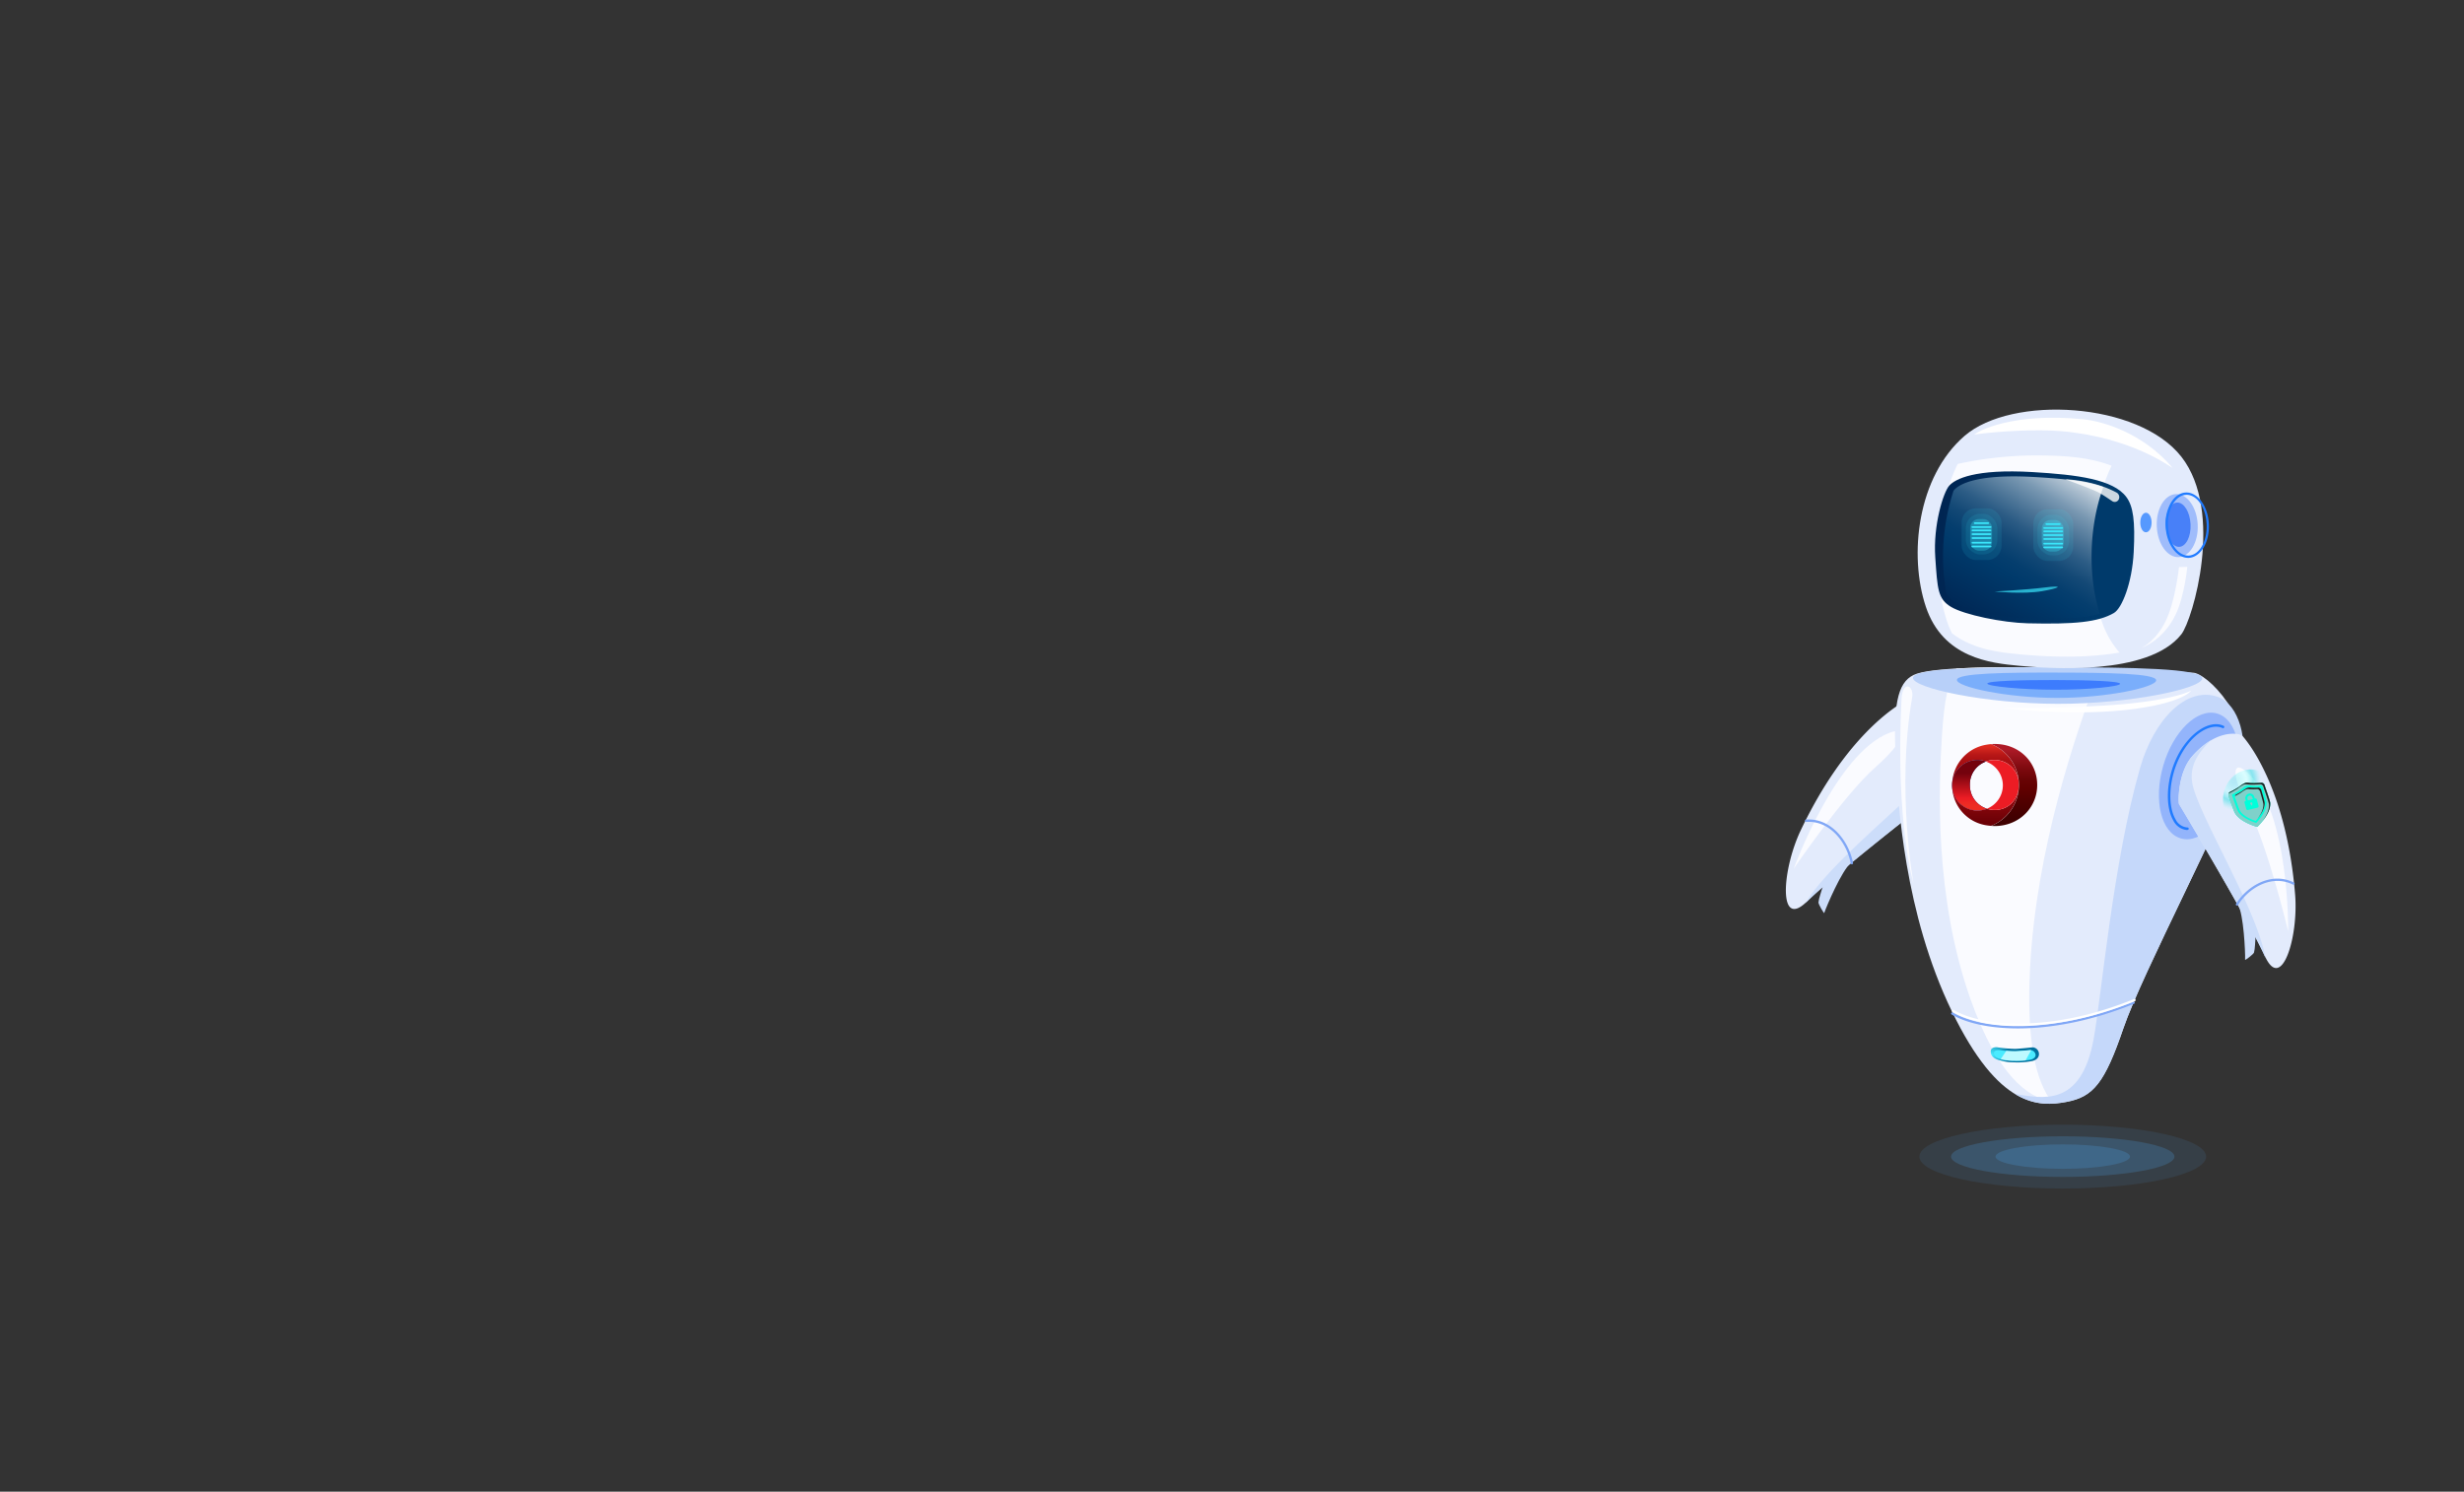 <svg xmlns="http://www.w3.org/2000/svg" xmlns:xlink="http://www.w3.org/1999/xlink" width="1024" height="620" viewBox="0 0 1024 620">
  <rect x="0" y="0" width="1024" height="620" fill="#333333" stroke="none"/>
  <defs>
    <style>
      .cls-1 {
        isolation: isolate;
      }

      .cls-2 {
        fill: none;
      }

      .cls-3, .cls-4 {
        fill: #51b2fb;
      }

      .cls-3, .cls-37 {
        opacity: 0.1;
      }

      .cls-4 {
        opacity: 0.2;
      }

      .cls-5 {
        fill: #e3ebfc;
      }

      .cls-6 {
        fill: #ccddfa;
      }

      .cls-7 {
        fill: #fafbff;
      }

      .cls-8 {
        fill: #80a7f6;
      }

      .cls-9 {
        fill: #9fbcfb;
      }

      .cls-10 {
        fill: #b8d0f9;
      }

      .cls-11, .cls-27, .cls-36 {
        fill: #207bff;
      }

      .cls-11, .cls-28 {
        opacity: 0.4;
      }

      .cls-12 {
        fill: #004bff;
        opacity: 0.5;
        mix-blend-mode: multiply;
      }

      .cls-13 {
        fill: #c5d8fa;
      }

      .cls-14 {
        fill: url(#_ÂÁ_Ï_ÌÌ_È_ËÂÌÚ_30);
      }

      .cls-15 {
        fill: #4aebff;
      }

      .cls-16, .cls-35 {
        fill: #fff;
      }

      .cls-17 {
        fill: #bef9ff;
      }

      .cls-18 {
        fill: url(#linear-gradient);
      }

      .cls-19 {
        fill: #ec1c24;
      }

      .cls-20 {
        fill: url(#linear-gradient-2);
      }

      .cls-21 {
        fill: url(#linear-gradient-3);
      }

      .cls-22 {
        fill: url(#linear-gradient-4);
      }

      .cls-23 {
        fill: url(#linear-gradient-5);
      }

      .cls-24 {
        fill: url(#linear-gradient-6);
      }

      .cls-25 {
        fill: url(#linear-gradient-7);
      }

      .cls-26 {
        fill: #93b4fb;
      }

      .cls-28 {
        mix-blend-mode: lighten;
        fill: url(#radial-gradient);
      }

      .cls-29 {
        fill: #00ffda;
      }

      .cls-30 {
        fill: #7fd1ca;
      }

      .cls-31 {
        fill: #1e1e1e;
      }

      .cls-32 {
        fill: url(#_ÂÁ_Ï_ÌÌ_È_ËÂÌÚ_14);
      }

      .cls-33 {
        fill: url(#_ÂÁ_Ï_ÌÌ_È_ËÂÌÚ_18);
      }

      .cls-34 {
        fill: #4880f8;
      }

      .cls-35 {
        opacity: 0.8;
      }

      .cls-36 {
        opacity: 0.72;
      }

      .cls-37, .cls-38, .cls-39, .cls-40 {
        fill: #3ae6fb;
      }

      .cls-38 {
        opacity: 0.3;
      }

      .cls-40 {
        opacity: 0.7;
      }
    </style>
    <radialGradient id="_ÂÁ_Ï_ÌÌ_È_ËÂÌÚ_30" data-name="¡ÂÁ˚ÏˇÌÌ˚È „‡‰ËÂÌÚ 30" cx="4206.97" cy="438.4" r="7.37" gradientTransform="matrix(-1.01, 0, 0, 1, 5076.83, 0)" gradientUnits="userSpaceOnUse">
      <stop offset="0" stop-color="#4aebff"/>
      <stop offset="1" stop-color="#00709e"/>
    </radialGradient>
    <linearGradient id="linear-gradient" x1="-110.63" y1="309.66" x2="-110.63" y2="350.3" gradientTransform="matrix(-1.01, 0, 0, 1, 713.66, 0)" gradientUnits="userSpaceOnUse">
      <stop offset="0.02" stop-color="#dd2a21"/>
      <stop offset="0.06" stop-color="#c8201b"/>
      <stop offset="0.1" stop-color="#b71717"/>
      <stop offset="0.15" stop-color="#ac1113"/>
      <stop offset="0.22" stop-color="#a50e12"/>
      <stop offset="0.43" stop-color="#a30d11"/>
      <stop offset="0.79" stop-color="#6b0006"/>
    </linearGradient>
    <linearGradient id="linear-gradient-2" x1="-122.43" y1="311.47" x2="-122.43" y2="340.64" gradientTransform="matrix(-1.01, 0, 0, 1, 713.66, 0)" gradientUnits="userSpaceOnUse">
      <stop offset="0" stop-color="#ad1a27"/>
      <stop offset="0.08" stop-color="#9e151f"/>
      <stop offset="0.28" stop-color="#7d090e"/>
      <stop offset="0.44" stop-color="#680304"/>
      <stop offset="0.56" stop-color="#610000"/>
      <stop offset="0.73" stop-color="#520000"/>
      <stop offset="1" stop-color="#3f0000"/>
    </linearGradient>
    <linearGradient id="linear-gradient-3" x1="1048.25" y1="326.49" x2="1067.67" y2="326.49" gradientTransform="translate(-264.38) scale(1.01 1)" gradientUnits="userSpaceOnUse">
      <stop offset="0" stop-color="#be1349"/>
      <stop offset="0.24" stop-color="#be124e"/>
      <stop offset="0.25" stop-color="#be124e"/>
      <stop offset="1" stop-color="#7a0025"/>
    </linearGradient>
    <linearGradient id="linear-gradient-4" x1="1042.51" y1="336.18" x2="1067.75" y2="336.18" gradientTransform="translate(-264.38) scale(1.01 1)" gradientUnits="userSpaceOnUse">
      <stop offset="0" stop-color="#282881"/>
      <stop offset="0.27" stop-color="#26257d"/>
      <stop offset="0.55" stop-color="#1f1b70"/>
      <stop offset="0.84" stop-color="#150c5b"/>
      <stop offset="1" stop-color="#0d004c"/>
    </linearGradient>
    <linearGradient id="linear-gradient-5" x1="1048.48" y1="336.18" x2="1067.66" y2="336.18" xlink:href="#linear-gradient-3"/>
    <linearGradient id="linear-gradient-6" x1="1052.36" y1="326.41" x2="1076.47" y2="326.41" xlink:href="#linear-gradient-4"/>
    <linearGradient id="linear-gradient-7" x1="-104.03" y1="335.22" x2="-104.03" y2="321.41" gradientTransform="matrix(-1.01, 0, 0, 1, 713.66, 0)" gradientUnits="userSpaceOnUse">
      <stop offset="0" stop-color="#ed2d24"/>
      <stop offset="0.12" stop-color="#ed2824"/>
      <stop offset="0.25" stop-color="#ec1c24"/>
      <stop offset="1" stop-color="#74020d"/>
    </linearGradient>
    <radialGradient id="radial-gradient" cx="2647.57" cy="582.91" r="15.61" gradientTransform="matrix(-0.75, 0.02, 0.03, 0.82, 2896.75, -206.49)" gradientUnits="userSpaceOnUse">
      <stop offset="0" stop-color="#00ddde" stop-opacity="0.52"/>
      <stop offset="0.09" stop-color="#2de6e7" stop-opacity="0.65"/>
      <stop offset="0.2" stop-color="#63f1f1" stop-opacity="0.8"/>
      <stop offset="0.3" stop-color="#8af8f9" stop-opacity="0.91"/>
      <stop offset="0.38" stop-color="#a2fdfd" stop-opacity="0.98"/>
      <stop offset="0.43" stop-color="#abffff"/>
      <stop offset="0.46" stop-color="#9ffcfd"/>
      <stop offset="0.51" stop-color="#7ff6f6"/>
      <stop offset="0.58" stop-color="#4aebeb"/>
      <stop offset="0.66" stop-color="#03dcdd"/>
      <stop offset="0.66" stop-color="#00dbdc"/>
      <stop offset="0.69" stop-color="#08dcdd" stop-opacity="0.97"/>
      <stop offset="0.74" stop-color="#1fdfe0" stop-opacity="0.88"/>
      <stop offset="0.8" stop-color="#44e5e5" stop-opacity="0.73"/>
      <stop offset="0.87" stop-color="#78eced" stop-opacity="0.53"/>
      <stop offset="0.94" stop-color="#baf5f6" stop-opacity="0.27"/>
      <stop offset="1" stop-color="#fff" stop-opacity="0"/>
    </radialGradient>
    <linearGradient id="_ÂÁ_Ï_ÌÌ_È_ËÂÌÚ_14" data-name="¡ÂÁ˚ÏˇÌÌ˚È „‡‰ËÂÌÚ 14" x1="4117.3" y1="424.02" x2="4199.32" y2="424.02" gradientTransform="matrix(-1.01, -0.05, -0.05, 1, 5051.99, 13.43)" gradientUnits="userSpaceOnUse">
      <stop offset="0" stop-color="#003a6b"/>
      <stop offset="1" stop-color="#00204c"/>
    </linearGradient>
    <linearGradient id="_ÂÁ_Ï_ÌÌ_È_ËÂÌÚ_18" data-name="¡ÂÁ˚ÏˇÌÌ˚È „‡‰ËÂÌÚ 18" x1="4180.71" y1="193.51" x2="4222.27" y2="263.53" gradientTransform="matrix(-1.01, 0, 0, 1, 5076.83, 0)" gradientUnits="userSpaceOnUse">
      <stop offset="0" stop-color="#cbd7e1"/>
      <stop offset="0.05" stop-color="#aec0d0"/>
      <stop offset="0.15" stop-color="#7998b2"/>
      <stop offset="0.26" stop-color="#4e7698"/>
      <stop offset="0.35" stop-color="#2c5c85"/>
      <stop offset="0.44" stop-color="#144976"/>
      <stop offset="0.53" stop-color="#053e6e"/>
      <stop offset="0.6" stop-color="#003a6b"/>
      <stop offset="1" stop-color="#00204c"/>
    </linearGradient>
  </defs>
  <title>robot1</title>
  <g class="cls-1">
    <g id="prosabot">
      <g id="fondo">
        <rect class="cls-2" width="1024" height="620"/>
      </g>
      <g id="sombra">
        <ellipse class="cls-3" cx="857.25" cy="480.73" rx="59.57" ry="13.27"/>
        <ellipse class="cls-4" cx="857.25" cy="480.73" rx="46.41" ry="8.44"/>
        <path class="cls-4" d="M829.31,480.73c0,2.8,12.51,5.08,27.94,5.08s27.94-2.28,27.94-5.08-12.51-5.08-27.94-5.08S829.31,477.92,829.31,480.73Z"/>
      </g>
      <g id="brazoIzquierdo">
        <g>
          <path class="cls-5" d="M748.32,345.19c18.37-38.68,39.13-51.55,43.89-54.1a3.39,3.39,0,0,1,2.3-.33c2.93.63,10.2,3.47,14.9,16.45,3.25,9-1.42,20.67-2,21.13-6.22,4.83-45.32,35.25-56.41,46.3C738.91,386.67,740.48,361.72,748.32,345.19Z"/>
          <path class="cls-6" d="M809.45,307.27a36.6,36.6,0,0,0-5.09-9.75c.56,1.18,1.1,2.46,1.61,3.87,4.1,11.31-.51,16.9-3.8,20.69-11.8,13.55-41.59,36.45-51.86,53.29.23-.21.46-.43.7-.67,11.1-11.06,50.2-41.48,56.42-46.3C808,327.93,812.7,316.23,809.45,307.27Z"/>
          <path class="cls-7" d="M785.28,304.56c-22.44,8.56-39.84,56.49-39.84,56.49s20.79-30.52,33.79-42S792.94,301.64,785.28,304.56Z"/>
          <path class="cls-6" d="M757.65,368c-.79,2.86-1.72,5.14-1.93,7.09-.07.67,2.3,4.71,2.4,4.38,1-2.92,7.32-17.71,11.1-20.85C770.56,357.53,758.44,365.18,757.65,368Z"/>
          <path class="cls-8" d="M769.44,359.23a.55.55,0,0,1-.31-.38c-1.71-8.88-8.77-17.93-18.48-17.21a.5.5,0,0,1-.53-.46.47.47,0,0,1,.43-.53c10.28-.76,17.74,8.73,19.54,18a.48.48,0,0,1-.38.57A.48.48,0,0,1,769.44,359.23Z"/>
        </g>
        <path class="cls-9" d="M795.11,311.34c-6.11-12-7-23.79-2.06-26.3s14,5.19,20.1,17.2,7,23.62,2.06,26.31C808.15,332.43,801.23,323.36,795.11,311.34Z"/>
      </g>
      <g id="torso">
        <path class="cls-5" d="M911.13,279.6c5.76-.37,26.11,19.88,20,39.53s-40.79,85.21-48.64,108.17S869.91,455.91,858.75,458s-28,2.85-47.6-37.68-22.57-86-23.45-107.67,1.39-30.21,9-32.67C814.47,274.21,911.13,279.6,911.13,279.6Z"/>
        <path class="cls-7" d="M819,415.54c-15.16-42.64-13.34-88.46-11.93-110.18.94-14.43,2.66-22.95,6-27.52,16.16-.9,39.76-.51,59.75.13-10.69,28-26.49,75.13-29.12,123.68-1.76,32.4,2.75,48.23,9,56.33C842.55,456,830.33,447.26,819,415.54Z"/>
        <path class="cls-10" d="M795,281.77c0,4.2,29.91,10.72,60.09,10.77s60.13-6.38,60.13-10.58-29.92-4.58-60.1-4.63S795,277.57,795,281.77Z"/>
        <path class="cls-11" d="M813.26,282.62c0,2.91,20.6,7.42,41.39,7.46s41.42-4.41,41.42-7.32-20.61-3.17-41.4-3.21S813.26,279.72,813.26,282.62Z"/>
        <path class="cls-12" d="M825.91,284.13c0,1.11,14.21,2.52,28.06,2.55s27.11-1.35,27.11-2.46-13.25-1.55-27.1-1.57S825.91,283,825.91,284.13Z"/>
        <path class="cls-13" d="M870.05,432.05c3.21-17.19,8-73.37,19.37-113,5.71-19.87,19.14-33.89,32.13-29.45,9.23,3.15,12.88,18.93,9.56,29.56-6.12,19.64-40.79,85.21-48.64,108.17S869.91,455.91,858.75,458c-5.75,1.07-13,1.78-21.38-3.31C848.69,456.45,864.74,460.5,870.05,432.05Z"/>
        <path class="cls-14" d="M830.1,440.41a20.62,20.62,0,0,0,6.88,1.13,31.6,31.6,0,0,0,7.7-.56c1.43-.36,2.68-1.28,2.68-2.84h0a2.77,2.77,0,0,0-2.69-2.83s-5.92.66-7.36.64a53.13,53.13,0,0,1-7.48-.69c-1.48,0-2.86.43-2.42,2.54C827.62,438.78,828.31,439.75,830.1,440.41Z"/>
        <path class="cls-15" d="M831.05,440.1a21.18,21.18,0,0,0,5.94.8,33.7,33.7,0,0,0,6.66-.4c1.24-.26,2.32-.91,2.32-2h0a2.2,2.2,0,0,0-2.33-2s-5.11.47-6.36.46a54,54,0,0,1-6.46-.5c-1.28,0-2.48.31-2.1,1.82C828.9,438.93,829.5,439.63,831.05,440.1Z"/>
        <path class="cls-8" d="M838.64,427.45c13.6,0,30.27-2.92,48.26-10.25a.48.48,0,0,0-.37-.89C853,430,824.19,428.24,811.58,420.85a.48.48,0,0,0-.66.17.48.48,0,0,0,.17.65C817.09,425.19,826.67,427.45,838.64,427.45Z"/>
        <path class="cls-16" d="M839,426.39c13.6,0,30.27-2.93,48.25-10.26a.48.48,0,0,0,.26-.63.49.49,0,0,0-.63-.26c-33.5,13.67-62.33,11.94-74.94,4.54a.48.48,0,0,0-.66.17.46.46,0,0,0,.17.65C817.44,424.12,827,426.39,839,426.39Z"/>
        <path class="cls-7" d="M790.23,290.68c-2.57,52,5,76.55,5,76.55S788,328,794.65,290C795.56,284.82,790.63,282.56,790.23,290.68Z"/>
        <path class="cls-16" d="M910.62,287.05s-6,3.56-27.74,5.57-50.46,1.62-50.46,1.62,26.43,3.48,50.56.9S910.62,287.05,910.62,287.05Z"/>
        <path class="cls-17" d="M833.79,436.75c1.06.09,2.28.16,3.49.17s6.36-.46,6.36-.46a2.63,2.63,0,0,1,.49.05l-2.35,4.25a45.16,45.16,0,0,1-4.79.14,21.58,21.58,0,0,1-5.53-.7Z"/>
        <g>
          <path class="cls-18" d="M839,326.28a18.35,18.35,0,0,0-11.54-17,19.45,19.45,0,0,0-2,.26,17,17,0,0,0-14.17,16.1c0,.18,0,.36,0,.55v.19h0a10.51,10.51,0,0,1,10.55-10.45,10.62,10.62,0,0,1,3.45.57c-1-.37-1-.37.06,0a10.28,10.28,0,0,1,3.56-.62A10.06,10.06,0,0,1,839,326.28v.1c0,5.65-4.08,10.27-10,10.27a10.06,10.06,0,0,1-3.25-.52,10.56,10.56,0,0,1-14.47-9.55A16.79,16.79,0,0,0,825.32,343a21.25,21.25,0,0,0,2.16.26A18.35,18.35,0,0,0,839,326.28Z"/>
          <path class="cls-19" d="M832.36,326.41a10.46,10.46,0,0,1-6.63,9.72,10.06,10.06,0,0,0,3.25.52c5.89,0,10-4.62,10-10.27v-.1a10.06,10.06,0,0,0-10.07-10.37,10.28,10.28,0,0,0-3.56.62c-1.06-.39-1.11-.39-.06,0A10.48,10.48,0,0,1,832.36,326.41Z"/>
          <path class="cls-20" d="M829,309.22c-.51,0-1,0-1.49.06a18.3,18.3,0,0,1,0,34c.46,0,.93.06,1.4.06,10.26,0,17.72-7.69,17.72-17.07v-.09C846.6,316.81,839.24,309.22,829,309.22Z"/>
          <path class="cls-21" d="M811.26,326.41v0Z"/>
          <path class="cls-22" d="M825.44,336Z"/>
          <path class="cls-23" d="M825.44,336Z"/>
          <path class="cls-24" d="M821.81,336.88a10.6,10.6,0,0,0,3.92-.75l-.29-.1h0a10.21,10.21,0,0,1-6.8-9.75v-.09a10.05,10.05,0,0,1,6.68-9.66l-.06,0a10.62,10.62,0,0,0-3.45-.57,10.51,10.51,0,0,0-10.55,10.45v.19A10.51,10.51,0,0,0,821.81,336.88Z"/>
          <path class="cls-25" d="M821.81,336.88a10.6,10.6,0,0,0,3.92-.75l-.29-.1h0a10.21,10.21,0,0,1-6.8-9.75v-.09a10.05,10.05,0,0,1,6.68-9.66l-.06,0a10.62,10.62,0,0,0-3.45-.57,10.51,10.51,0,0,0-10.55,10.45v.19A10.51,10.51,0,0,0,821.81,336.88Z"/>
        </g>
      </g>
      <g id="brazoDerecho">
        <path class="cls-26" d="M899,318.29c-4.15,14.33-.86,27.85,7.34,30.19s18.21-7.4,22.35-21.73.87-27.86-7.33-30.19S903.1,304,899,318.29Z"/>
        <path class="cls-27" d="M908.91,344.93a.52.52,0,1,0,.05-1,6,6,0,0,1-4.82-3.35c-3.41-5.81-2.75-16.78,1.53-25.51,5.11-10.44,13.28-14.61,17.93-12.48a.52.52,0,1,0,.43-.94c-5.83-2.67-14.49,3.14-19.3,13-4.42,9-5.06,20.4-1.49,26.48a7,7,0,0,0,5.66,3.86Z"/>
        <g>
          <path class="cls-5" d="M953.81,371.76c-3.45-41.83-18-61.3-21.46-65.41a3.48,3.48,0,0,0-2-1.17c-2.89-.55-10.52-.74-19.29,9.17-6.07,6.84-5.83,19.16-5.45,19.81,4,6.71,29.27,49,35.61,63.14C948.11,412.71,955.28,389.64,953.81,371.76Z"/>
          <path class="cls-6" d="M911,314.39a34.21,34.21,0,0,1,8-6.86c-.91.86-1.85,1.81-2.8,2.88-7.65,8.64-5.37,15.43-3.66,20.08,6.11,16.7,25.44,48.64,29,67.71-.14-.27-.28-.56-.41-.87-6.34-14.17-31.59-56.43-35.61-63.13C905.19,333.55,905,321.23,911,314.39Z"/>
          <path class="cls-7" d="M934,321.12c17.56,16.23,16.94,66,16.94,66s-8.48-35.4-16.39-50.71S928,315.58,934,321.12Z"/>
          <path class="cls-6" d="M937.41,388.8c-.26,2.87-.2,5.28-.68,7.11-.16.64-3.72,3.38-3.71,3,.14-3-.58-18.73-2.95-23C929.23,374.44,937.67,385.93,937.41,388.8Z"/>
          <path class="cls-8" d="M929.67,376.4a.46.46,0,0,0,.4-.23c4.63-7.35,14.2-12.82,22.83-8.49a.49.49,0,0,0,.65-.21.47.47,0,0,0-.22-.64c-9.13-4.59-19.22,1.12-24.07,8.84a.46.46,0,0,0,.15.65A.5.5,0,0,0,929.67,376.4Z"/>
        </g>
        <g>
          <path class="cls-28" d="M923.84,333c.21,7.08,5.61,12.67,12,12.48s11.48-6.1,11.26-13.19-5.61-12.68-12-12.48S923.62,325.88,923.84,333Z"/>
          <g>
            <path class="cls-29" d="M943.46,333.71c.16,2.39-1.19,4.88-2.57,6.78a24.36,24.36,0,0,1-2.8,3.2s-7.43-1.89-9.48-6.12c-.42-.89-2.37-6.43-2.37-6.43s-.59-1.35.51-2a32.81,32.81,0,0,0,3.77-2.12,11,11,0,0,1,2.51-1.6c.71-.25,1-.11,2.33,0a41.29,41.29,0,0,0,4.43-.11c1.31,0,1.47,1.45,1.47,1.45S943.39,332.71,943.46,333.71Z"/>
            <path class="cls-30" d="M941.26,326.79s2.13,5.92,2.2,6.92c.31,4.77-5.37,10-5.37,10h0s-7.43-1.89-9.48-6.12c-.42-.89-2.37-6.44-2.37-6.44s-.59-1.34.51-1.95a34.39,34.39,0,0,0,3.77-2.12,11,11,0,0,1,2.51-1.6c.71-.25,1-.11,2.33,0a44.16,44.16,0,0,0,4.43-.11C941.1,325.3,941.26,326.79,941.26,326.79Zm-1.17-.24-1.09,0a12.54,12.54,0,0,1-3.42,0c-2.35-.44-3.08.74-4.21,1.55a22.47,22.47,0,0,1-2.89,1.67l-.94.49a.86.86,0,0,0,.05.27.19.19,0,0,1,0,.08c.75,2.12,2,5.71,2.33,6.31.88,1.84,3.12,3.19,4.84,4a25.73,25.73,0,0,0,2.88,1.13,24.24,24.24,0,0,0,2-2.39c1.11-1.54,2.44-4.09,2.31-6.15a44.49,44.49,0,0,0-1.79-6.7C940.18,326.82,940.09,326.55,940.09,326.55Z"/>
            <path class="cls-31" d="M943.46,333.71c.19,2.77-1.65,5.69-3.23,7.64,1.44-1.93,2.89-4.52,2.73-7-.07-1-2.2-6.91-2.2-6.91s-.16-1.5-1.47-1.47a38.84,38.84,0,0,1-4.43.11c-1.3-.09-1.62-.23-2.33,0a11,11,0,0,0-2.51,1.6,34.39,34.39,0,0,1-3.77,2.12l-.1.07a1.23,1.23,0,0,1,.6-.71,34.39,34.39,0,0,0,3.77-2.12,11,11,0,0,1,2.51-1.6c.71-.26,1-.11,2.33,0a38.84,38.84,0,0,0,4.43-.11c1.31,0,1.47,1.47,1.47,1.47S943.39,332.71,943.46,333.71Z"/>
            <path class="cls-30" d="M936.05,333.84a.45.45,0,0,1-.11.43l.09.35a.1.1,0,0,1-.07.12l-.28.07a.11.11,0,0,1-.12-.07l-.09-.35a.44.44,0,0,1-.31-.32.46.46,0,1,1,.89-.23Z"/>
            <path class="cls-30" d="M936.05,331.47l.18.68-2.06.53L934,332a1.06,1.06,0,0,1,.75-1.3A1.08,1.08,0,0,1,936.05,331.47Z"/>
            <path class="cls-30" d="M939.78,328.44s1.3,4.36,1.35,5.1c.27,3.55-3.7,7.64-3.7,7.64h0s-5.27-1.47-6.76-4.64c-.31-.67-1.75-4.82-1.75-4.82s-.43-1,.34-1.45a21.81,21.81,0,0,0,2.65-1.53c.46-.34.87-.61,1.21-.82a5.76,5.76,0,0,1,.75-.41h0a2.77,2.77,0,0,1,1.55-.12,24.52,24.52,0,0,0,3.12,0C939.46,327.35,939.78,328.44,939.78,328.44Zm-1.89,3.87a.58.58,0,0,0-.71-.41l-.15,0-.18-.68a1.9,1.9,0,1,0-3.67,1l.18.68-.15,0a.58.58,0,0,0-.41.71l.71,2.65a.58.58,0,0,0,.7.41l4-1a.57.57,0,0,0,.41-.7Z"/>
            <path class="cls-31" d="M941.13,333.55c.2,2.54-1.8,5.37-2.94,6.76,1.14-1.51,2.61-3.93,2.44-6.12-.06-.75-1.35-5.11-1.35-5.11S939,328,938.05,328a22.91,22.91,0,0,1-3.12,0,2.94,2.94,0,0,0-1.55.13h0a5.76,5.76,0,0,0-.75.41c-.34.21-.76.48-1.21.82a18.94,18.94,0,0,1-2.59,1.49.9.9,0,0,1,.44-.6,23.21,23.21,0,0,0,2.65-1.53c.45-.34.87-.61,1.21-.82a5.76,5.76,0,0,1,.75-.41h0a2.94,2.94,0,0,1,1.55-.13,24.65,24.65,0,0,0,3.12,0c.91,0,1.23,1.08,1.23,1.08S941.07,332.8,941.13,333.55Z"/>
          </g>
        </g>
      </g>
      <g id="cabeza">
        <g>
          <path class="cls-5" d="M906.55,263.62c-13.74,17.55-55.78,14.2-67.49,13.1s-31.56-3.14-38.71-24.54-3.57-54,16.08-71,72.25-14.21,90.12,8.67S911.31,257.53,906.55,263.62Z"/>
          <path class="cls-16" d="M902.92,194.5c-.79-.27-17-12.8-46.42-15.3-10.12-.86-25.89,0-36,1.4,1-1.06,15.54-9.4,45.53-6.3C873.34,175.06,890.3,179.6,902.92,194.5Z"/>
          <path class="cls-7" d="M849.47,189.32c9.46.15,18.95.82,27.87,4.18l.2.08c-9.26,19.46-10,44.82-4.59,62.95a38.11,38.11,0,0,0,7.88,14.7c-16.36,2.86-34.66,1.37-41.77.7-7.75-.74-19.06-1.88-27.89-8.76a43.14,43.14,0,0,1-2.56-6.64c-5.5-18.37-4.64-44.15,5-63.71A154,154,0,0,1,849.47,189.32Z"/>
          <path class="cls-32" d="M883.69,206.6c-5.45-7.36-20.32-9.29-39-10.39-24-1.42-32.17,2.9-34.62,5.65s-6.72,16.46-5.8,29.78,1.06,17.32,6.58,20.62,21.47,6.56,31.77,6.81c19.52.47,29.35-.48,35.88-4.28,3.34-1.94,7.58-12.42,8.24-25.34S886.52,210.42,883.69,206.6Z"/>
          <path class="cls-33" d="M845.41,198.27c11.57.66,21.63,1.65,28.7,4.14-6.19,17-6.23,37.26-1.63,52.22,0,.17.11.33.17.5-6.19,1.78-15,2.2-29.23,1.87-9.89-.23-25.18-3.26-30.48-6.36a9.36,9.36,0,0,1-4.15-4.29A88.41,88.41,0,0,1,811.85,204a4,4,0,0,1,.34-.43C814.54,201,822.34,196.94,845.41,198.27Z"/>
          <path class="cls-9" d="M896.33,218.84c.32,7.23,4.39,12.93,9.09,12.72s8.25-6.24,7.92-13.47-4.39-12.93-9.09-12.72S896,211.61,896.33,218.84Z"/>
          <path class="cls-34" d="M900.05,218.3c.23,5.07,2.72,9.09,5.57,9s5-4.34,4.74-9.42-2.72-9.09-5.57-9S899.82,213.22,900.05,218.3Z"/>
          <path class="cls-27" d="M900,218.68l.48,0-.48,0a17.67,17.67,0,0,1,2.14-9.63c1.58-2.69,3.8-4.23,6.24-4.34,4.94-.22,9.26,5.69,9.6,13.17s-3.43,13.76-8.38,14h-.27C904.46,231.86,900.3,226,900,218.68Zm8.42-13c-2.1.1-4,1.47-5.44,3.87a16.7,16.7,0,0,0-2,9.1c.32,7,4.17,12.45,8.6,12.27s7.77-6,7.46-13-4-12.27-8.37-12.27Z"/>
          <path class="cls-7" d="M909,235.6l-3.45.12s-1.47,14.21-5.6,22.56-10,11-10,11,8.83-2.83,14.12-13.66C907.88,247.85,909,235.6,909,235.6Z"/>
          <path class="cls-35" d="M880.45,207.69v0a1.84,1.84,0,0,1-2.63.62c-1.68-1.14-4.23-2.84-5.7-3.64-2.32-1.25-13.8-5.46-13.8-5.46s11.5.24,21.27,5.51A2.15,2.15,0,0,1,880.45,207.69Z"/>
        </g>
        <path class="cls-36" d="M889.47,217.17c0,2.25,1,4.07,2.35,4.07s2.35-1.82,2.35-4.07-1.06-4.06-2.35-4.06S889.47,214.93,889.47,217.17Z"/>
      </g>
      <g id="ojos">
        <g>
          <rect class="cls-37" x="844.99" y="211.66" width="16.58" height="21.49" rx="5.9" transform="translate(1706.57 444.81) rotate(180)"/>
          <rect class="cls-37" x="846.73" y="213.97" width="13.1" height="16.87" rx="5.9" transform="translate(1706.57 444.81) rotate(180)"/>
          <rect class="cls-38" x="848.54" y="216.14" width="9.09" height="13.14" rx="3.66" transform="translate(1706.17 445.41) rotate(180)"/>
          <path class="cls-39" d="M849.51,221.2H857a.36.36,0,1,0,0-.72h-7.46a.36.36,0,1,0,0,.72Z"/>
          <path class="cls-39" d="M849.51,222.76H857a.36.36,0,1,0,0-.71h-7.46a.36.36,0,1,0,0,.71Z"/>
          <path class="cls-39" d="M849.51,224.39H857a.36.36,0,1,0,0-.72h-7.46a.36.36,0,1,0,0,.72Z"/>
          <path class="cls-39" d="M850.46,218.2H856a.36.36,0,0,0,0-.72h-5.56a.36.36,0,0,0,0,.72Z"/>
          <path class="cls-39" d="M849.51,219.82H857a.37.37,0,0,0,.37-.36.37.37,0,0,0-.37-.36h-7.46a.37.37,0,0,0-.37.36A.37.37,0,0,0,849.51,219.82Z"/>
          <path class="cls-39" d="M849.51,226.32H857a.36.36,0,1,0,0-.72h-7.46a.36.36,0,1,0,0,.72Z"/>
          <path class="cls-39" d="M849.51,227.88H857a.37.37,0,0,0,.37-.36.37.37,0,0,0-.37-.36h-7.46a.37.37,0,0,0-.37.36A.37.37,0,0,0,849.51,227.88Z"/>
        </g>
        <g>
          <rect class="cls-37" x="815.22" y="211.27" width="16.58" height="21.49" rx="5.9" transform="translate(1647.02 444.03) rotate(-180)"/>
          <rect class="cls-37" x="816.96" y="213.58" width="13.1" height="16.87" rx="5.9" transform="translate(1647.02 444.03) rotate(-180)"/>
          <rect class="cls-38" x="818.76" y="215.75" width="9.09" height="13.14" rx="3.66" transform="translate(1646.62 444.63) rotate(180)"/>
          <path class="cls-39" d="M819.73,220.81h7.47a.36.36,0,1,0,0-.72h-7.47a.36.36,0,1,0,0,.72Z"/>
          <path class="cls-39" d="M819.73,222.38h7.47a.36.36,0,0,0,0-.72h-7.47a.36.36,0,0,0,0,.72Z"/>
          <path class="cls-39" d="M819.73,224h7.47a.36.36,0,1,0,0-.72h-7.47a.36.36,0,1,0,0,.72Z"/>
          <path class="cls-39" d="M820.68,217.81h5.57a.36.36,0,1,0,0-.72h-5.57a.36.36,0,1,0,0,.72Z"/>
          <path class="cls-39" d="M819.73,219.43h7.47a.36.36,0,1,0,0-.71h-7.47a.36.36,0,1,0,0,.71Z"/>
          <path class="cls-39" d="M819.73,225.93h7.47a.36.36,0,1,0,0-.72h-7.47a.36.36,0,1,0,0,.72Z"/>
          <path class="cls-39" d="M819.73,227.49h7.47a.36.36,0,1,0,0-.71h-7.47a.36.36,0,1,0,0,.71Z"/>
        </g>
      </g>
      <path id="boca" class="cls-40" d="M849.83,244.18c-7.48.94-20.9,1.68-20.9,1.68s11.87,1.19,19.61-.13S857.88,243.16,849.83,244.18Z"/>
    </g>
  </g>
</svg>
